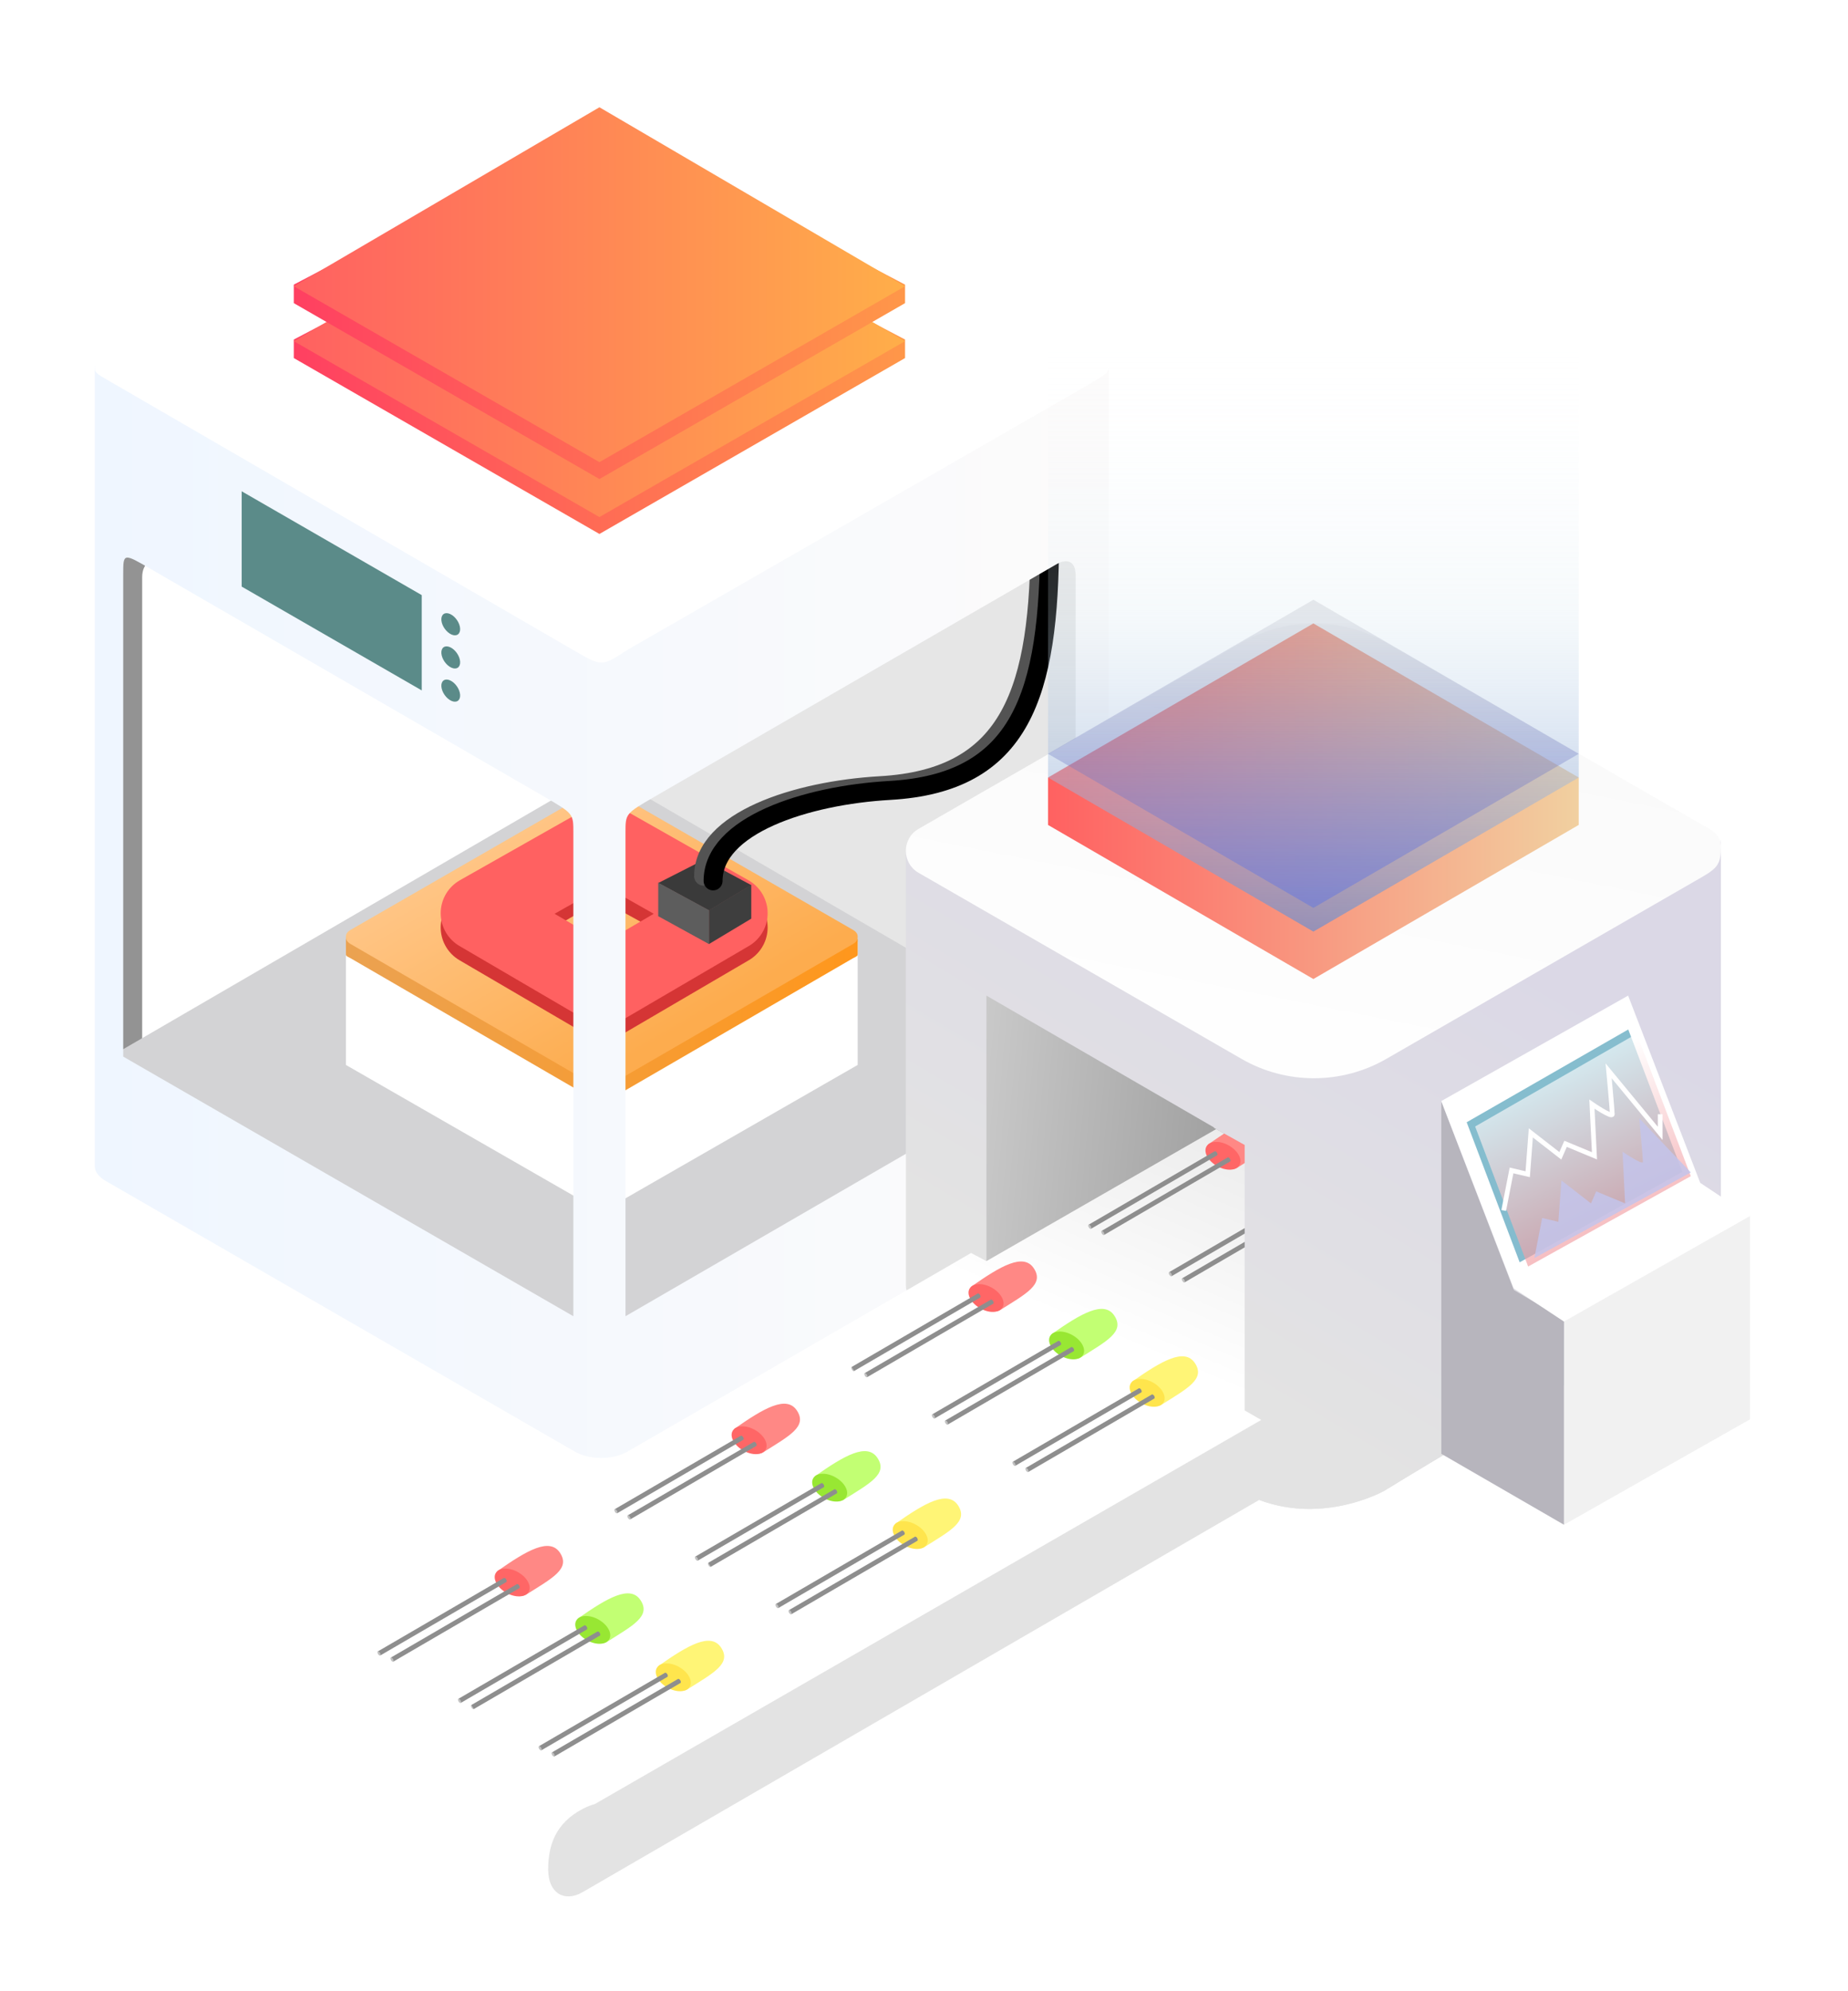 <svg id="excp8v0qcsl1" xmlns="http://www.w3.org/2000/svg" xmlns:xlink="http://www.w3.org/1999/xlink" viewBox="0 0 390 420" shape-rendering="geometricPrecision" text-rendering="geometricPrecision" width="390" height="420"><style><![CDATA[#excp8v0qcsl12_to {animation: excp8v0qcsl12_to__to 4000ms linear infinite normal forwards}@keyframes excp8v0qcsl12_to__to { 0% {transform: translate(164.992px,243.089px)} 25% {transform: translate(143.994px,257.089px)} 50% {transform: translate(120.994px,244.089px)} 75% {transform: translate(144.994px,229.089px)} 100% {transform: translate(164.994px,243.089px)} }#excp8v0qcsl33_to {animation: excp8v0qcsl33_to__to 4000ms linear infinite normal forwards}@keyframes excp8v0qcsl33_to__to { 0% {transform: translate(118.92px,419.785px)} 50% {transform: translate(94.921px,434.787px)} 100% {transform: translate(94.921px,434.787px)} }#excp8v0qcsl33 {animation: excp8v0qcsl33_c_o 4000ms linear infinite normal forwards}@keyframes excp8v0qcsl33_c_o { 0% {opacity: 1} 45% {opacity: 1} 50% {opacity: 0} 100% {opacity: 0} }#excp8v0qcsl52_to {animation: excp8v0qcsl52_to__to 4000ms linear infinite normal forwards}@keyframes excp8v0qcsl52_to__to { 0% {transform: translate(177.001px,404.342px)} 100% {transform: translate(127.001px,434.342px)} }#excp8v0qcsl135_to {animation: excp8v0qcsl135_to__to 4000ms linear infinite normal forwards}@keyframes excp8v0qcsl135_to__to { 0% {transform: translate(345.676px,324.514px)} 25% {transform: translate(347.676px,329.514px)} 50% {transform: translate(346.01px,325.847px)} 75% {transform: translate(344.343px,321.18px)} 100% {transform: translate(345.676px,324.514px)} }]]></style><defs><filter id="excp8v0qcsl2-filter" x="-400%" width="600%" y="-400%" height="600%"><feGaussianBlur id="excp8v0qcsl2-filter-drop-shadow-0-blur" in="SourceAlpha" stdDeviation="5,5"/><feOffset id="excp8v0qcsl2-filter-drop-shadow-0-offset" dx="0" dy="4" result="tmp"/><feFlood id="excp8v0qcsl2-filter-drop-shadow-0-flood" flood-color="rgba(0,0,0,0.25)"/><feComposite id="excp8v0qcsl2-filter-drop-shadow-0-composite" operator="in" in2="tmp"/><feMerge id="excp8v0qcsl2-filter-drop-shadow-0-merge"><feMergeNode id="excp8v0qcsl2-filter-drop-shadow-0-merge-node-1"/><feMergeNode id="excp8v0qcsl2-filter-drop-shadow-0-merge-node-2" in="SourceGraphic"/></feMerge></filter><linearGradient id="excp8v0qcsl6-fill" x1="133.314" y1="333.48" x2="123.558" y2="313.665" spreadMethod="pad" gradientUnits="userSpaceOnUse"><stop id="excp8v0qcsl6-fill-0" offset="0%" stop-color="rgb(255,255,255)"/><stop id="excp8v0qcsl6-fill-1" offset="100%" stop-color="rgb(255,255,255)"/></linearGradient><linearGradient id="excp8v0qcsl7-fill" x1="75.076" y1="332.555" x2="86.139" y2="313.218" spreadMethod="pad" gradientUnits="userSpaceOnUse"><stop id="excp8v0qcsl7-fill-0" offset="0%" stop-color="rgb(255,255,255)"/><stop id="excp8v0qcsl7-fill-1" offset="100%" stop-color="rgb(255,255,255)"/></linearGradient><linearGradient id="excp8v0qcsl8-fill" x1="54" y1="294.827" x2="162.001" y2="294.827" spreadMethod="pad" gradientUnits="userSpaceOnUse"><stop id="excp8v0qcsl8-fill-0" offset="0%" stop-color="rgb(235,162,81)"/><stop id="excp8v0qcsl8-fill-1" offset="100%" stop-color="rgb(255,151,28)"/></linearGradient><linearGradient id="excp8v0qcsl9-fill" x1="80.186" y1="275.518" x2="108.203" y2="324.327" spreadMethod="pad" gradientUnits="userSpaceOnUse"><stop id="excp8v0qcsl9-fill-0" offset="0%" stop-color="rgb(255,197,133)"/><stop id="excp8v0qcsl9-fill-1" offset="94.387%" stop-color="rgb(253,172,78)"/><stop id="excp8v0qcsl9-fill-2" offset="100%" stop-color="rgb(253,172,78)"/></linearGradient><linearGradient id="excp8v0qcsl18-fill" x1="1" y1="286.714" x2="215" y2="286.714" spreadMethod="pad" gradientUnits="userSpaceOnUse"><stop id="excp8v0qcsl18-fill-0" offset="0%" stop-color="rgb(239,246,255)"/><stop id="excp8v0qcsl18-fill-1" offset="97.089%" stop-color="rgb(252,251,251)"/><stop id="excp8v0qcsl18-fill-2" offset="100%" stop-color="rgb(252,251,251)"/></linearGradient><linearGradient id="excp8v0qcsl24-fill" x1="43" y1="169.574" x2="172" y2="169.574" spreadMethod="pad" gradientUnits="userSpaceOnUse"><stop id="excp8v0qcsl24-fill-0" offset="0%" stop-color="rgb(255,64,97)"/><stop id="excp8v0qcsl24-fill-1" offset="0.471%" stop-color="rgb(255,64,97)"/><stop id="excp8v0qcsl24-fill-2" offset="100%" stop-color="rgb(255,151,73)"/></linearGradient><linearGradient id="excp8v0qcsl25-fill" x1="43" y1="166.01" x2="172" y2="166.01" spreadMethod="pad" gradientUnits="userSpaceOnUse"><stop id="excp8v0qcsl25-fill-0" offset="0%" stop-color="rgb(255,97,97)"/><stop id="excp8v0qcsl25-fill-1" offset="0.471%" stop-color="rgb(255,97,97)"/><stop id="excp8v0qcsl25-fill-2" offset="100%" stop-color="rgb(255,174,73)"/></linearGradient><linearGradient id="excp8v0qcsl26-fill" x1="43" y1="157.99" x2="172" y2="157.99" spreadMethod="pad" gradientUnits="userSpaceOnUse"><stop id="excp8v0qcsl26-fill-0" offset="0%" stop-color="rgb(255,64,97)"/><stop id="excp8v0qcsl26-fill-1" offset="0.471%" stop-color="rgb(255,64,97)"/><stop id="excp8v0qcsl26-fill-2" offset="100%" stop-color="rgb(255,151,73)"/></linearGradient><linearGradient id="excp8v0qcsl27-fill" x1="43" y1="154.426" x2="172" y2="154.426" spreadMethod="pad" gradientUnits="userSpaceOnUse"><stop id="excp8v0qcsl27-fill-0" offset="0%" stop-color="rgb(255,97,97)"/><stop id="excp8v0qcsl27-fill-1" offset="0.471%" stop-color="rgb(255,97,97)"/><stop id="excp8v0qcsl27-fill-2" offset="100%" stop-color="rgb(255,174,73)"/></linearGradient><filter id="excp8v0qcsl29-filter" x="-400%" width="600%" y="-400%" height="600%"><feGaussianBlur id="excp8v0qcsl29-filter-drop-shadow-0-blur" in="SourceAlpha" stdDeviation="5,5"/><feOffset id="excp8v0qcsl29-filter-drop-shadow-0-offset" dx="0" dy="4" result="tmp"/><feFlood id="excp8v0qcsl29-filter-drop-shadow-0-flood" flood-color="rgba(0,0,0,0.25)"/><feComposite id="excp8v0qcsl29-filter-drop-shadow-0-composite" operator="in" in2="tmp"/><feMerge id="excp8v0qcsl29-filter-drop-shadow-0-merge"><feMergeNode id="excp8v0qcsl29-filter-drop-shadow-0-merge-node-1"/><feMergeNode id="excp8v0qcsl29-filter-drop-shadow-0-merge-node-2" in="SourceGraphic"/></feMerge></filter><linearGradient id="excp8v0qcsl30-fill" x1="304.831" y1="271.098" x2="248.492" y2="366.024" spreadMethod="pad" gradientUnits="userSpaceOnUse"><stop id="excp8v0qcsl30-fill-0" offset="0%" stop-color="rgb(219,216,230)"/><stop id="excp8v0qcsl30-fill-1" offset="100%" stop-color="rgb(227,227,227)"/></linearGradient><linearGradient id="excp8v0qcsl31-fill" x1="209.434" y1="361.269" x2="270.326" y2="366.789" spreadMethod="pad" gradientUnits="userSpaceOnUse"><stop id="excp8v0qcsl31-fill-0" offset="0%" stop-color="rgb(204,204,204)"/><stop id="excp8v0qcsl31-fill-1" offset="100%" stop-color="rgb(156,156,156)"/></linearGradient><linearGradient id="excp8v0qcsl32-fill" x1="276" y1="327" x2="256.411" y2="373.113" spreadMethod="pad" gradientUnits="userSpaceOnUse"><stop id="excp8v0qcsl32-fill-0" offset="0%" stop-color="rgb(236,236,236)"/><stop id="excp8v0qcsl32-fill-1" offset="100%" stop-color="rgb(255,255,255)"/></linearGradient><linearGradient id="excp8v0qcsl129-fill" x1="304.831" y1="271.098" x2="248.492" y2="366.024" spreadMethod="pad" gradientUnits="userSpaceOnUse"><stop id="excp8v0qcsl129-fill-0" offset="0%" stop-color="rgb(219,216,230)"/><stop id="excp8v0qcsl129-fill-1" offset="100%" stop-color="rgb(227,227,227)"/></linearGradient><linearGradient id="excp8v0qcsl132-fill" x1="315" y1="296" x2="315" y2="364.75" spreadMethod="pad" gradientUnits="userSpaceOnUse"><stop id="excp8v0qcsl132-fill-0" offset="0%" stop-color="rgb(255,255,255)"/><stop id="excp8v0qcsl132-fill-1" offset="100%" stop-color="rgb(255,255,255)"/></linearGradient><linearGradient id="excp8v0qcsl133-fill" x1="320.354" y1="303.143" x2="320.354" y2="352.25" spreadMethod="pad" gradientUnits="userSpaceOnUse"><stop id="excp8v0qcsl133-fill-0" offset="0%" stop-color="rgb(65,152,178)"/><stop id="excp8v0qcsl133-fill-1" offset="100%" stop-color="rgb(64,150,179)"/></linearGradient><linearGradient id="excp8v0qcsl134-fill" x1="326.405" y1="319.45" x2="341.827" y2="350.515" spreadMethod="pad" gradientUnits="userSpaceOnUse"><stop id="excp8v0qcsl134-fill-0" offset="0%" stop-color="rgb(255,255,255)"/><stop id="excp8v0qcsl134-fill-1" offset="100%" stop-color="rgb(240,149,154)"/></linearGradient><linearGradient id="excp8v0qcsl137-fill" x1="320.273" y1="220.295" x2="298.777" y2="328.135" spreadMethod="pad" gradientUnits="userSpaceOnUse"><stop id="excp8v0qcsl137-fill-0" offset="0%" stop-color="rgb(249,249,249)"/><stop id="excp8v0qcsl137-fill-1" offset="100%" stop-color="rgb(255,255,255)"/></linearGradient><linearGradient id="excp8v0qcsl139-fill" x1="232" y1="298.774" x2="344" y2="298.774" spreadMethod="pad" gradientUnits="userSpaceOnUse"><stop id="excp8v0qcsl139-fill-0" offset="0%" stop-color="rgb(255,97,97)"/><stop id="excp8v0qcsl139-fill-1" offset="100%" stop-color="rgb(241,208,160)"/></linearGradient><linearGradient id="excp8v0qcsl140-fill" x1="232.5" y1="220.821" x2="232.5" y2="279.75" spreadMethod="pad" gradientUnits="userSpaceOnUse"><stop id="excp8v0qcsl140-fill-0" offset="0%" stop-color="rgba(56,55,87,0.12)"/><stop id="excp8v0qcsl140-fill-1" offset="100%" stop-color="rgba(61,57,255,0.523)"/></linearGradient><linearGradient id="excp8v0qcsl141-fill" x1="213.406" y1="161" x2="213.406" y2="325.125" spreadMethod="pad" gradientUnits="userSpaceOnUse"><stop id="excp8v0qcsl141-fill-0" offset="0%" stop-color="rgba(255,255,255,0.01)"/><stop id="excp8v0qcsl141-fill-1" offset="35.158%" stop-color="rgba(212,230,240,0.214)"/><stop id="excp8v0qcsl141-fill-2" offset="100%" stop-color="rgb(53,92,185)"/></linearGradient></defs><g id="excp8v0qcsl2" transform="matrix(1 0 0 1 19.002 -98.375)" filter="url(#excp8v0qcsl2-filter)"><path id="excp8v0qcsl3" d="M11,216.178L11,322L3,322L3,207L19,207L19,212C19,212,19,212,16,212C13,212,11,213.053,11,216.178Z" fill="rgb(147,147,147)" stroke="none" stroke-width="1"/><path id="excp8v0qcsl4" d="M110.824,132.5L110.825,265.403L211.612,321.339L211.25,208.013C211.25,208.013,110.651,135.276,110.824,132.5Z" clip-rule="evenodd" fill="rgb(230,230,230)" fill-rule="evenodd" stroke="none" stroke-width="1"/><path id="excp8v0qcsl5" d="M3,318L108,257L213,318L108,379L3,318Z" clip-rule="evenodd" fill="rgb(211,211,213)" fill-rule="evenodd" stroke="none" stroke-width="1"/><path id="excp8v0qcsl6" d="M108,322.874L108,350L162,319L162,293L108,322.874Z" clip-rule="evenodd" fill="url(#excp8v0qcsl6-fill)" fill-rule="evenodd" stroke="none" stroke-width="1"/><path id="excp8v0qcsl7" d="M54,319L108,350L108,325.353L54,294.085L54,319Z" clip-rule="evenodd" fill="url(#excp8v0qcsl7-fill)" fill-rule="evenodd" stroke="none" stroke-width="1"/><path id="excp8v0qcsl8" d="M103.774,264.849L54,292L54,295.5C54,296,54,296,55,296.5L105,325.5C108,327,108,327,111,325.5L161,296.5C162,296,162,296,162,295.5L162,292.429L112.226,264.849C111.057,264.17,109.527,263.827,107.996,263.827C106.466,263.827,104.943,264.17,103.774,264.849Z" clip-rule="evenodd" fill="url(#excp8v0qcsl8-fill)" fill-rule="evenodd" stroke="none" stroke-width="1"/><path id="excp8v0qcsl9" d="M104.5,262L55,290.5C54.231,290.955,53.999,291.403,54,292C54.001,292.596,54.233,293.046,55,293.5L105,322.451C108,324.2,108,324.199,111,322.451L161,293.5C161.767,293.046,161.999,292.596,162,292C162.001,291.403,161.769,290.955,161,290.5L111.5,262C110.333,261.308,109.531,260.5,108,260.5C106.47,260.5,105.667,261.308,104.5,262Z" clip-rule="evenodd" fill="url(#excp8v0qcsl9-fill)" fill-rule="evenodd" stroke="none" stroke-width="1"/><path id="excp8v0qcsl10" d="M107.713,275L135,290L108.5,305.5L82,290L107.713,275Z" clip-rule="evenodd" fill="none" fill-rule="evenodd" stroke="rgb(213,53,53)" stroke-width="16" stroke-linecap="round" stroke-linejoin="round"/><path id="excp8v0qcsl11" d="M108.5,272L135,287L108.5,302.5L82,287L108.5,272Z" clip-rule="evenodd" fill="none" fill-rule="evenodd" stroke="rgb(255,97,97)" stroke-width="16" stroke-linecap="round" stroke-linejoin="round"/><g id="excp8v0qcsl12_to" transform="translate(164.992,243.089)"><g id="excp8v0qcsl12" transform="translate(-168.994,-237.089)"><path id="excp8v0qcsl13" d="M123.912,274.625L133.564,269.714L143.546,275.072L134.621,280.429L123.912,274.625Z" clip-rule="evenodd" fill="rgb(58,58,58)" fill-rule="evenodd" stroke="none" stroke-width="1"/><path id="excp8v0qcsl14" d="M134.621,280.428L143.546,275.071L143.546,282.214L134.621,287.571L134.621,280.428Z" transform="matrix(1 0 0 1 0 -0.071)" clip-rule="evenodd" fill="rgb(62,62,62)" fill-rule="evenodd" stroke="none" stroke-width="1"/><path id="excp8v0qcsl15" d="M133.489,273.179C133.489,261.5,153,255.113,170.785,254.097C198.5,252.515,204.5,234,204.5,201" fill="none" stroke="rgb(83,83,83)" stroke-width="4" stroke-linecap="round" stroke-linejoin="round"/><path id="excp8v0qcsl16" d="M123.912,274.625L134.621,280.428L134.621,287.571L123.912,281.69L123.912,274.625Z" transform="matrix(1 0 0 1 0 -0.065)" clip-rule="evenodd" fill="rgb(93,93,93)" fill-rule="evenodd" stroke="none" stroke-width="1"/><path id="excp8v0qcsl17" d="M135.489,274.179C135.489,262.5,155,256.113,172.785,255.097C200.5,253.515,206.5,235,206.5,202" fill="none" stroke="rgb(0,0,0)" stroke-width="4" stroke-linecap="round" stroke-linejoin="round"/></g></g><path id="excp8v0qcsl18" d="M1,171.536L1,340.536C1.094,341.601,1.905,342.657,3.32,343.473L102.34,400.573C105.379,402.325,110.309,402.334,113.353,400.591L211.5,343.999C215,341.999,215,341.999,215,340.176L215,321.445L215,321.474L215,171.536L1,171.536ZM7,317.239L7,215.499C7,210.999,7,210.999,13,214.499L96,262.499C102,265.999,102,265.999,102,269.999L102,371.999L7,317.239ZM113,269.999C113,265.974,113,265.999,119,262.499L204.079,213.321C204.66,212.99,205.214,212.814,205.717,212.772C207.226,212.646,208,213.76,208,215.766L208,316.999L113,371.999L113,269.999Z" fill="url(#excp8v0qcsl18-fill)" stroke="none" stroke-width="1"/><path id="excp8v0qcsl19" d="M102,231.499L4.5,174.999C1,172.999,0.981,172.999,1,171.499C1.012,170.562,1,169.499,4.5,167.499L102,111C107.5,107.499,107.5,107.5,113,111.001L212.724,168.436C214.075,169.215,215.018,169.499,215,171.499C214.987,172.999,215,172.999,209,176.499L113.318,231.499C108,234.999,108,234.999,102,231.499Z" clip-rule="evenodd" fill="rgb(255,255,255)" fill-rule="evenodd" stroke="none" stroke-width="1"/><path id="excp8v0qcsl20" d="M32,198L70,219.9L70,240L32,218.1L32,198Z" fill="rgb(91,139,137)" stroke="none" stroke-width="1"/><path id="excp8v0qcsl21" d="M74.143,232.163C74.222,233.357,75.173,234.72,76.266,235.207C77.359,235.693,78.181,235.119,78.102,233.925C78.022,232.731,77.073,231.368,75.98,230.881C74.886,230.395,74.064,230.968,74.143,232.163Z" clip-rule="evenodd" fill="rgb(91,139,137)" fill-rule="evenodd" stroke="none" stroke-width="1"/><path id="excp8v0qcsl22" d="M74.143,239.163C74.222,240.357,75.173,241.72,76.266,242.207C77.359,242.693,78.181,242.119,78.102,240.925C78.022,239.731,77.073,238.368,75.98,237.881C74.886,237.395,74.064,237.968,74.143,239.163Z" clip-rule="evenodd" fill="rgb(91,139,137)" fill-rule="evenodd" stroke="none" stroke-width="1"/><path id="excp8v0qcsl23" d="M74.143,225.163C74.222,226.357,75.173,227.72,76.266,228.207C77.359,228.693,78.181,228.119,78.102,226.925C78.022,225.731,77.073,224.368,75.98,223.881C74.886,223.395,74.064,223.968,74.143,225.163Z" clip-rule="evenodd" fill="rgb(91,139,137)" fill-rule="evenodd" stroke="none" stroke-width="1"/><path id="excp8v0qcsl24" d="M43,165.994L43,169.899L107.5,207L172,169.899L172,165.994L107.5,132.149L43,165.994Z" clip-rule="evenodd" fill="url(#excp8v0qcsl24-fill)" fill-rule="evenodd" stroke="none" stroke-width="1"/><path id="excp8v0qcsl25" d="M43,166.335L107.5,203.436L172,166.335L107.5,128.585L43,166.335Z" clip-rule="evenodd" fill="url(#excp8v0qcsl25-fill)" fill-rule="evenodd" stroke="none" stroke-width="1"/><path id="excp8v0qcsl26" d="M43,154.411L43,158.315L107.5,195.416L172,158.315L172,154.411C150.5,143.128,129,131.846,107.5,120.564C86,131.846,64.5,143.128,43,154.411Z" clip-rule="evenodd" fill="url(#excp8v0qcsl26-fill)" fill-rule="evenodd" stroke="none" stroke-width="1"/><path id="excp8v0qcsl27" d="M43,154.752L107.5,191.852L172,154.752L107.5,117L43,154.752Z" clip-rule="evenodd" fill="url(#excp8v0qcsl27-fill)" fill-rule="evenodd" stroke="none" stroke-width="1"/></g><g id="excp8v0qcsl28" transform="matrix(1 0 0 1 -10.827 -90)"><g id="excp8v0qcsl29" filter="url(#excp8v0qcsl29-filter)"><path id="excp8v0qcsl30" d="M374,263C374,281.5,374,356.932,374,356.932C374,356.932,375.404,359.2,352.598,371.576C329.791,383.952,302.917,400.475,302.917,400.475C302.917,400.475,287.713,409.025,272.509,400.475C257.304,391.924,205.864,362.758,205.864,362.758C205.864,362.758,202,360.778,202,356.932C202,353.085,202,265.464,202,265.464C202,265.464,202,266.155,203.5,267C205.312,268.02,205.078,268.166,210.054,270.96C215.633,274.091,234.494,285.01,275.448,308.523C279.633,310.926,285,310.999,288,310.999C291,310.999,296.5,310.744,301.4,307.952C347.535,281.673,368.045,269.62,370.173,268.29C373.589,266.153,374,263.872,374,263Z" clip-rule="evenodd" fill="url(#excp8v0qcsl30-fill)" fill-rule="evenodd" stroke="none" stroke-width="1"/><path id="excp8v0qcsl31" d="M219,352.196L219,296L276,329L276,385L219,352.196Z" clip-rule="evenodd" fill="url(#excp8v0qcsl31-fill)" fill-rule="evenodd" stroke="none" stroke-width="1"/><path id="excp8v0qcsl32" d="M276,384.852L276,329L267.5,324.15L219,352L215.759,350.286L72.096,433.453C70.084,434.618,68.413,435.812,67.523,437.263C65.826,440.033,65.827,443.06,65.827,445.13L65.827,445.18C65.827,447.564,66.826,449.719,69,451C127.826,485.665,129,485.6,129,485.6C128.067,484.754,126.81,483.54,126.81,480.72C126.81,473.35,132.534,469.718,133.653,469.036L278,386L276,384.852Z" fill="url(#excp8v0qcsl32-fill)" stroke="none" stroke-width="1"/><g id="excp8v0qcsl33_to" transform="translate(118.92,419.785)"><g id="excp8v0qcsl33" transform="translate(-118.92,-419.785)"><path id="excp8v0qcsl34" d="M121.949,422.297C120.781,423.033,119.231,422.333,118.028,420.481C116.824,418.628,115.349,417.697,115.849,417.347C121.987,413.046,126.848,410.197,129.027,413.551C131.205,416.906,127.449,418.833,121.949,422.297Z" fill="rgb(255,136,133)" stroke="none" stroke-width="1"/><ellipse id="excp8v0qcsl35" rx="4" ry="2.5" transform="matrix(0.866 0.5 -0.512 0.859 118.92 419.785)" fill="rgb(255,102,102)" stroke="none" stroke-width="1"/><path id="excp8v0qcsl36" d="M119.942,420.117C119.942,420.117,120.2,420.082,120.406,420.425C120.612,420.768,120.457,420.974,120.457,420.974L93.832,436.476L93.317,435.619L119.942,420.117Z" fill="rgb(142,142,142)" stroke="none" stroke-width="1"/><path id="excp8v0qcsl37" d="M117.194,418.817C117.194,418.817,117.452,418.782,117.658,419.125C117.864,419.468,117.71,419.674,117.71,419.674L91.085,435.176L90.57,434.319L117.194,418.817Z" fill="rgb(142,142,142)" stroke="none" stroke-width="1"/><ellipse id="excp8v0qcsl38" rx="0.5" ry="0.239" transform="matrix(0.515 0.857 -0.864 0.503 90.812 434.756)" fill="rgb(193,193,193)" stroke="none" stroke-width="1"/><path id="excp8v0qcsl39" d="M138.949,432.297C137.78,433.033,136.23,432.333,135.027,430.481C133.824,428.628,132.348,427.697,132.848,427.347C138.986,423.046,143.848,420.197,146.026,423.551C148.205,426.906,144.448,428.833,138.949,432.297Z" fill="rgb(194,255,115)" stroke="none" stroke-width="1"/><ellipse id="excp8v0qcsl40" rx="4" ry="2.5" transform="matrix(0.866 0.5 -0.512 0.859 135.919 429.785)" fill="rgb(152,231,51)" stroke="none" stroke-width="1"/><ellipse id="excp8v0qcsl41" rx="0.5" ry="0.239" transform="matrix(0.515 0.857 -0.864 0.503 110.56 446.056)" fill="rgb(193,193,193)" stroke="none" stroke-width="1"/><path id="excp8v0qcsl42" d="M134.194,428.817C134.194,428.817,134.452,428.782,134.658,429.125C134.864,429.468,134.709,429.674,134.709,429.674L108.084,445.176L107.569,444.319L134.194,428.817Z" fill="rgb(142,142,142)" stroke="none" stroke-width="1"/><ellipse id="excp8v0qcsl43" rx="0.5" ry="0.239" transform="matrix(0.515 0.857 -0.864 0.503 107.812 444.756)" fill="rgb(193,193,193)" stroke="none" stroke-width="1"/><ellipse id="excp8v0qcsl44" rx="0.5" ry="0.239" transform="matrix(0.515 0.857 -0.864 0.503 93.56 436.056)" fill="rgb(193,193,193)" stroke="none" stroke-width="1"/><path id="excp8v0qcsl45" d="M155.949,442.297C154.78,443.033,153.23,442.333,152.027,440.481C150.824,438.628,149.348,437.697,149.848,437.347C155.986,433.046,160.848,430.197,163.026,433.551C165.205,436.906,161.448,438.833,155.949,442.297Z" fill="rgb(255,245,118)" stroke="none" stroke-width="1"/><ellipse id="excp8v0qcsl46" rx="4" ry="2.5" transform="matrix(0.866 0.5 -0.512 0.859 152.919 439.785)" fill="rgb(255,229,77)" stroke="none" stroke-width="1"/><path id="excp8v0qcsl47" d="M153.942,440.117C153.942,440.117,154.199,440.082,154.405,440.425C154.611,440.768,154.457,440.974,154.457,440.974L127.832,456.476L127.317,455.619L153.942,440.117Z" fill="rgb(142,142,142)" stroke="none" stroke-width="1"/><path id="excp8v0qcsl48" d="M151.194,438.817C151.194,438.817,151.452,438.782,151.658,439.125C151.864,439.468,151.709,439.674,151.709,439.674L125.084,455.176L124.569,454.319L151.194,438.817Z" fill="rgb(142,142,142)" stroke="none" stroke-width="1"/><ellipse id="excp8v0qcsl49" rx="0.5" ry="0.239" transform="matrix(0.515 0.857 -0.864 0.503 127.56 456.056)" fill="rgb(193,193,193)" stroke="none" stroke-width="1"/><path id="excp8v0qcsl50" d="M136.942,430.117C136.942,430.117,137.199,430.082,137.405,430.425C137.611,430.768,137.457,430.974,137.457,430.974L110.832,446.476L110.317,445.619L136.942,430.117Z" fill="rgb(142,142,142)" stroke="none" stroke-width="1"/><ellipse id="excp8v0qcsl51" rx="0.5" ry="0.239" transform="matrix(0.515 0.857 -0.864 0.503 124.812 454.756)" fill="rgb(193,193,193)" stroke="none" stroke-width="1"/></g></g><g id="excp8v0qcsl52_to" transform="translate(177.001,404.342)"><g id="excp8v0qcsl52" transform="translate(-177.001,-404.342)"><g id="excp8v0qcsl53"><path id="excp8v0qcsl54" d="M171.949,392.297C170.781,393.033,169.231,392.333,168.028,390.481C166.824,388.628,165.349,387.697,165.849,387.347C171.987,383.046,176.848,380.197,179.027,383.551C181.205,386.906,177.449,388.833,171.949,392.297Z" fill="rgb(255,136,133)" stroke="none" stroke-width="1"/><ellipse id="excp8v0qcsl55" rx="4" ry="2.5" transform="matrix(0.866 0.5 -0.512 0.859 168.92 389.785)" fill="rgb(255,102,102)" stroke="none" stroke-width="1"/><path id="excp8v0qcsl56" d="M169.942,390.117C169.942,390.117,170.2,390.082,170.406,390.425C170.612,390.768,170.457,390.974,170.457,390.974L143.832,406.476L143.317,405.619L169.942,390.117Z" fill="rgb(142,142,142)" stroke="none" stroke-width="1"/><ellipse id="excp8v0qcsl57" rx="0.5" ry="0.239" transform="matrix(0.515 0.857 -0.864 0.503 143.56 406.056)" fill="rgb(193,193,193)" stroke="none" stroke-width="1"/><path id="excp8v0qcsl58" d="M188.949,402.297C187.78,403.033,186.23,402.333,185.027,400.481C183.824,398.628,182.348,397.697,182.848,397.347C188.986,393.046,193.848,390.197,196.026,393.551C198.205,396.906,194.448,398.833,188.949,402.297Z" fill="rgb(194,255,115)" stroke="none" stroke-width="1"/><path id="excp8v0qcsl59" d="M167.194,388.817C167.194,388.817,167.452,388.782,167.658,389.125C167.864,389.468,167.71,389.674,167.71,389.674L141.085,405.176L140.57,404.319L167.194,388.817Z" fill="rgb(142,142,142)" stroke="none" stroke-width="1"/><ellipse id="excp8v0qcsl60" rx="0.5" ry="0.239" transform="matrix(0.515 0.857 -0.864 0.503 140.812 404.756)" fill="rgb(193,193,193)" stroke="none" stroke-width="1"/><ellipse id="excp8v0qcsl61" rx="4" ry="2.5" transform="matrix(0.866 0.5 -0.512 0.859 185.919 399.785)" fill="rgb(152,231,51)" stroke="none" stroke-width="1"/><ellipse id="excp8v0qcsl62" rx="0.5" ry="0.239" transform="matrix(0.515 0.857 -0.864 0.503 160.56 416.056)" fill="rgb(193,193,193)" stroke="none" stroke-width="1"/><path id="excp8v0qcsl63" d="M184.194,398.817C184.194,398.817,184.452,398.782,184.658,399.125C184.864,399.468,184.709,399.674,184.709,399.674L158.084,415.176L157.569,414.319L184.194,398.817Z" fill="rgb(142,142,142)" stroke="none" stroke-width="1"/><path id="excp8v0qcsl64" d="M205.949,412.297C204.78,413.033,203.23,412.333,202.027,410.481C200.824,408.628,199.348,407.697,199.848,407.347C205.986,403.046,210.848,400.197,213.026,403.551C215.205,406.906,211.448,408.833,205.949,412.297Z" fill="rgb(255,245,118)" stroke="none" stroke-width="1"/><path id="excp8v0qcsl65" d="M186.942,400.117C186.942,400.117,187.199,400.082,187.405,400.425C187.611,400.768,187.457,400.974,187.457,400.974L160.832,416.476L160.317,415.619L186.942,400.117Z" fill="rgb(142,142,142)" stroke="none" stroke-width="1"/><ellipse id="excp8v0qcsl66" rx="4" ry="2.5" transform="matrix(0.866 0.5 -0.512 0.859 202.919 409.785)" fill="rgb(255,229,77)" stroke="none" stroke-width="1"/><ellipse id="excp8v0qcsl67" rx="0.5" ry="0.239" transform="matrix(0.515 0.857 -0.864 0.503 157.812 414.756)" fill="rgb(193,193,193)" stroke="none" stroke-width="1"/><path id="excp8v0qcsl68" d="M203.942,410.117C203.942,410.117,204.199,410.082,204.405,410.425C204.611,410.768,204.457,410.974,204.457,410.974L177.832,426.476L177.317,425.619L203.942,410.117Z" fill="rgb(142,142,142)" stroke="none" stroke-width="1"/><path id="excp8v0qcsl69" d="M201.194,408.817C201.194,408.817,201.452,408.782,201.658,409.125C201.864,409.468,201.709,409.674,201.709,409.674L175.084,425.176L174.569,424.319L201.194,408.817Z" fill="rgb(142,142,142)" stroke="none" stroke-width="1"/><ellipse id="excp8v0qcsl70" rx="0.5" ry="0.239" transform="matrix(0.515 0.857 -0.864 0.503 174.812 424.756)" fill="rgb(193,193,193)" stroke="none" stroke-width="1"/><ellipse id="excp8v0qcsl71" rx="0.5" ry="0.239" transform="matrix(0.515 0.857 -0.864 0.503 177.56 426.056)" fill="rgb(193,193,193)" stroke="none" stroke-width="1"/></g><g id="excp8v0qcsl72"><path id="excp8v0qcsl73" d="M221.949,362.297C220.781,363.033,219.231,362.333,218.028,360.481C216.824,358.628,215.349,357.697,215.849,357.347C221.987,353.046,226.848,350.197,229.027,353.551C231.205,356.906,227.449,358.833,221.949,362.297Z" fill="rgb(255,136,133)" stroke="none" stroke-width="1"/><path id="excp8v0qcsl74" d="M238.949,372.297C237.78,373.033,236.23,372.333,235.027,370.481C233.824,368.628,232.348,367.697,232.848,367.347C238.986,363.046,243.848,360.197,246.026,363.551C248.205,366.906,244.448,368.833,238.949,372.297Z" fill="rgb(194,255,115)" stroke="none" stroke-width="1"/><path id="excp8v0qcsl75" d="M255.949,382.297C254.78,383.033,253.23,382.333,252.027,380.481C250.824,378.628,249.348,377.697,249.848,377.347C255.986,373.046,260.848,370.197,263.026,373.551C265.205,376.906,261.448,378.833,255.949,382.297Z" fill="rgb(255,245,118)" stroke="none" stroke-width="1"/><ellipse id="excp8v0qcsl76" rx="4" ry="2.5" transform="matrix(0.866 0.5 -0.512 0.859 235.919 369.785)" fill="rgb(152,231,51)" stroke="none" stroke-width="1"/><ellipse id="excp8v0qcsl77" rx="4" ry="2.5" transform="matrix(0.866 0.5 -0.512 0.859 218.92 359.785)" fill="rgb(255,102,102)" stroke="none" stroke-width="1"/><path id="excp8v0qcsl78" d="M219.942,360.117C219.942,360.117,220.2,360.082,220.406,360.425C220.612,360.768,220.457,360.974,220.457,360.974L193.832,376.476L193.317,375.619L219.942,360.117Z" fill="rgb(142,142,142)" stroke="none" stroke-width="1"/><ellipse id="excp8v0qcsl79" rx="0.5" ry="0.239" transform="matrix(0.515 0.857 -0.864 0.503 193.56 376.056)" fill="rgb(193,193,193)" stroke="none" stroke-width="1"/><ellipse id="excp8v0qcsl80" rx="0.5" ry="0.239" transform="matrix(0.515 0.857 -0.864 0.503 190.812 374.756)" fill="rgb(193,193,193)" stroke="none" stroke-width="1"/><path id="excp8v0qcsl81" d="M217.194,358.817C217.194,358.817,217.452,358.782,217.658,359.125C217.864,359.468,217.71,359.674,217.71,359.674L191.085,375.176L190.57,374.319L217.194,358.817Z" fill="rgb(142,142,142)" stroke="none" stroke-width="1"/><path id="excp8v0qcsl82" d="M236.942,370.117C236.942,370.117,237.199,370.082,237.405,370.425C237.611,370.768,237.457,370.974,237.457,370.974L210.832,386.476L210.317,385.619L236.942,370.117Z" fill="rgb(142,142,142)" stroke="none" stroke-width="1"/><ellipse id="excp8v0qcsl83" rx="0.5" ry="0.239" transform="matrix(0.515 0.857 -0.864 0.503 210.56 386.056)" fill="rgb(193,193,193)" stroke="none" stroke-width="1"/><path id="excp8v0qcsl84" d="M234.194,368.817C234.194,368.817,234.452,368.782,234.658,369.125C234.864,369.468,234.709,369.674,234.709,369.674L208.084,385.176L207.569,384.319L234.194,368.817Z" fill="rgb(142,142,142)" stroke="none" stroke-width="1"/><ellipse id="excp8v0qcsl85" rx="0.5" ry="0.239" transform="matrix(0.515 0.857 -0.864 0.503 207.812 384.756)" fill="rgb(193,193,193)" stroke="none" stroke-width="1"/><ellipse id="excp8v0qcsl86" rx="4" ry="2.5" transform="matrix(0.866 0.5 -0.512 0.859 252.919 379.785)" fill="rgb(255,229,77)" stroke="none" stroke-width="1"/><path id="excp8v0qcsl87" d="M253.942,380.117C253.942,380.117,254.199,380.082,254.405,380.425C254.611,380.768,254.457,380.974,254.457,380.974L227.832,396.476L227.317,395.619L253.942,380.117Z" fill="rgb(142,142,142)" stroke="none" stroke-width="1"/><path id="excp8v0qcsl88" d="M251.194,378.817C251.194,378.817,251.452,378.782,251.658,379.125C251.864,379.468,251.709,379.674,251.709,379.674L225.084,395.176L224.569,394.319L251.194,378.817Z" fill="rgb(142,142,142)" stroke="none" stroke-width="1"/><ellipse id="excp8v0qcsl89" rx="0.5" ry="0.239" transform="matrix(0.515 0.857 -0.864 0.503 224.812 394.756)" fill="rgb(193,193,193)" stroke="none" stroke-width="1"/><ellipse id="excp8v0qcsl90" rx="0.5" ry="0.239" transform="matrix(0.515 0.857 -0.864 0.503 227.56 396.056)" fill="rgb(193,193,193)" stroke="none" stroke-width="1"/></g><g id="excp8v0qcsl91" transform="matrix(1 0 0 1 2 0)"><path id="excp8v0qcsl92" d="M319.949,302.297C318.781,303.033,317.231,302.333,316.028,300.481C314.824,298.628,313.349,297.697,313.849,297.347C319.987,293.046,324.848,290.197,327.027,293.551C329.205,296.906,325.449,298.833,319.949,302.297Z" fill="rgb(255,136,133)" stroke="none" stroke-width="1"/><ellipse id="excp8v0qcsl93" rx="4" ry="2.5" transform="matrix(0.866 0.5 -0.512 0.859 316.92 299.785)" fill="rgb(255,102,102)" stroke="none" stroke-width="1"/><path id="excp8v0qcsl94" d="M317.942,300.117C317.942,300.117,318.2,300.082,318.406,300.425C318.612,300.768,318.457,300.974,318.457,300.974L291.832,316.476L291.317,315.619L317.942,300.117Z" fill="rgb(142,142,142)" stroke="none" stroke-width="1"/><ellipse id="excp8v0qcsl95" rx="0.5" ry="0.239" transform="matrix(0.515 0.857 -0.864 0.503 291.56 316.056)" fill="rgb(193,193,193)" stroke="none" stroke-width="1"/><path id="excp8v0qcsl96" d="M315.194,298.817C315.194,298.817,315.452,298.782,315.658,299.125C315.864,299.468,315.71,299.674,315.71,299.674L289.085,315.176L288.57,314.319L315.194,298.817Z" fill="rgb(142,142,142)" stroke="none" stroke-width="1"/><path id="excp8v0qcsl97" d="M336.949,312.297C335.78,313.033,334.23,312.333,333.027,310.481C331.824,308.628,330.348,307.697,330.848,307.347C336.986,303.046,341.848,300.197,344.026,303.551C346.205,306.906,342.448,308.833,336.949,312.297Z" fill="rgb(194,255,115)" stroke="none" stroke-width="1"/><ellipse id="excp8v0qcsl98" rx="4" ry="2.5" transform="matrix(0.866 0.5 -0.512 0.859 333.919 309.785)" fill="rgb(152,231,51)" stroke="none" stroke-width="1"/><ellipse id="excp8v0qcsl99" rx="0.5" ry="0.239" transform="matrix(0.515 0.857 -0.864 0.503 308.56 326.056)" fill="rgb(193,193,193)" stroke="none" stroke-width="1"/><path id="excp8v0qcsl100" d="M332.194,308.817C332.194,308.817,332.452,308.782,332.658,309.125C332.864,309.468,332.709,309.674,332.709,309.674L306.084,325.176L305.569,324.319L332.194,308.817Z" fill="rgb(142,142,142)" stroke="none" stroke-width="1"/><path id="excp8v0qcsl101" d="M334.942,310.117C334.942,310.117,335.199,310.082,335.405,310.425C335.611,310.768,335.457,310.974,335.457,310.974L308.832,326.476L308.317,325.619L334.942,310.117Z" fill="rgb(142,142,142)" stroke="none" stroke-width="1"/><path id="excp8v0qcsl102" d="M353.949,322.297C352.78,323.033,351.23,322.333,350.027,320.481C348.824,318.628,347.348,317.697,347.848,317.347C353.986,313.046,358.848,310.197,361.026,313.551C363.205,316.906,359.448,318.833,353.949,322.297Z" fill="rgb(255,245,118)" stroke="none" stroke-width="1"/><ellipse id="excp8v0qcsl103" rx="0.5" ry="0.239" transform="matrix(0.515 0.857 -0.864 0.503 305.812 324.756)" fill="rgb(193,193,193)" stroke="none" stroke-width="1"/><ellipse id="excp8v0qcsl104" rx="4" ry="2.5" transform="matrix(0.866 0.5 -0.512 0.859 350.919 319.785)" fill="rgb(255,229,77)" stroke="none" stroke-width="1"/><ellipse id="excp8v0qcsl105" rx="0.5" ry="0.239" transform="matrix(0.515 0.857 -0.864 0.503 325.56 336.056)" fill="rgb(193,193,193)" stroke="none" stroke-width="1"/><path id="excp8v0qcsl106" d="M349.194,318.817C349.194,318.817,349.452,318.782,349.658,319.125C349.864,319.468,349.709,319.674,349.709,319.674L323.084,335.176L322.569,334.319L349.194,318.817Z" fill="rgb(142,142,142)" stroke="none" stroke-width="1"/><path id="excp8v0qcsl107" d="M351.942,320.117C351.942,320.117,352.199,320.082,352.405,320.425C352.611,320.768,352.457,320.974,352.457,320.974L325.832,336.476L325.317,335.619L351.942,320.117Z" fill="rgb(142,142,142)" stroke="none" stroke-width="1"/><ellipse id="excp8v0qcsl108" rx="0.5" ry="0.239" transform="matrix(0.515 0.857 -0.864 0.503 322.812 334.756)" fill="rgb(193,193,193)" stroke="none" stroke-width="1"/><ellipse id="excp8v0qcsl109" rx="0.5" ry="0.239" transform="matrix(0.515 0.857 -0.864 0.503 288.812 314.756)" fill="rgb(193,193,193)" stroke="none" stroke-width="1"/></g><g id="excp8v0qcsl110"><path id="excp8v0qcsl111" d="M271.949,332.297C270.781,333.033,269.231,332.333,268.028,330.481C266.824,328.628,265.349,327.697,265.849,327.347C271.987,323.046,276.848,320.197,279.027,323.551C281.205,326.906,277.449,328.833,271.949,332.297Z" fill="rgb(255,136,133)" stroke="none" stroke-width="1"/><path id="excp8v0qcsl112" d="M305.949,352.297C304.78,353.033,303.23,352.333,302.027,350.481C300.824,348.628,299.348,347.697,299.848,347.347C305.986,343.046,310.848,340.197,313.026,343.551C315.205,346.906,311.448,348.833,305.949,352.297Z" fill="rgb(255,245,118)" stroke="none" stroke-width="1"/><path id="excp8v0qcsl113" d="M288.949,342.297C287.78,343.033,286.23,342.333,285.027,340.481C283.824,338.628,282.348,337.697,282.848,337.347C288.986,333.046,293.848,330.197,296.026,333.551C298.205,336.906,294.448,338.833,288.949,342.297Z" fill="rgb(194,255,115)" stroke="none" stroke-width="1"/><ellipse id="excp8v0qcsl114" rx="4" ry="2.5" transform="matrix(0.866 0.5 -0.512 0.859 302.919 349.785)" fill="rgb(255,229,77)" stroke="none" stroke-width="1"/><ellipse id="excp8v0qcsl115" rx="4" ry="2.5" transform="matrix(0.866 0.5 -0.512 0.859 268.92 329.785)" fill="rgb(255,102,102)" stroke="none" stroke-width="1"/><path id="excp8v0qcsl116" d="M269.942,330.117C269.942,330.117,270.2,330.082,270.406,330.425C270.612,330.768,270.457,330.974,270.457,330.974L243.832,346.476L243.317,345.619L269.942,330.117Z" fill="rgb(142,142,142)" stroke="none" stroke-width="1"/><ellipse id="excp8v0qcsl117" rx="0.5" ry="0.239" transform="matrix(0.515 0.857 -0.864 0.503 243.56 346.056)" fill="rgb(193,193,193)" stroke="none" stroke-width="1"/><path id="excp8v0qcsl118" d="M267.194,328.817C267.194,328.817,267.452,328.782,267.658,329.125C267.864,329.468,267.71,329.674,267.71,329.674L241.085,345.176L240.57,344.319L267.194,328.817Z" fill="rgb(142,142,142)" stroke="none" stroke-width="1"/><ellipse id="excp8v0qcsl119" rx="4" ry="2.5" transform="matrix(0.866 0.5 -0.512 0.859 285.919 339.785)" fill="rgb(152,231,51)" stroke="none" stroke-width="1"/><ellipse id="excp8v0qcsl120" rx="0.5" ry="0.239" transform="matrix(0.515 0.857 -0.864 0.503 240.812 344.756)" fill="rgb(193,193,193)" stroke="none" stroke-width="1"/><path id="excp8v0qcsl121" d="M303.942,350.117C303.942,350.117,304.199,350.082,304.405,350.425C304.611,350.768,304.457,350.974,304.457,350.974L277.832,366.476L277.317,365.619L303.942,350.117Z" fill="rgb(142,142,142)" stroke="none" stroke-width="1"/><path id="excp8v0qcsl122" d="M286.942,340.117C286.942,340.117,287.199,340.082,287.405,340.425C287.611,340.768,287.457,340.974,287.457,340.974L260.832,356.476L260.317,355.619L286.942,340.117Z" fill="rgb(142,142,142)" stroke="none" stroke-width="1"/><ellipse id="excp8v0qcsl123" rx="0.5" ry="0.239" transform="matrix(0.515 0.857 -0.864 0.503 260.56 356.056)" fill="rgb(193,193,193)" stroke="none" stroke-width="1"/><path id="excp8v0qcsl124" d="M284.194,338.817C284.194,338.817,284.452,338.782,284.658,339.125C284.864,339.468,284.709,339.674,284.709,339.674L258.084,355.176L257.569,354.319L284.194,338.817Z" fill="rgb(142,142,142)" stroke="none" stroke-width="1"/><ellipse id="excp8v0qcsl125" rx="0.5" ry="0.239" transform="matrix(0.515 0.857 -0.864 0.503 277.56 366.056)" fill="rgb(193,193,193)" stroke="none" stroke-width="1"/><ellipse id="excp8v0qcsl126" rx="0.5" ry="0.239" transform="matrix(0.515 0.857 -0.864 0.503 257.812 354.756)" fill="rgb(193,193,193)" stroke="none" stroke-width="1"/><ellipse id="excp8v0qcsl127" rx="0.5" ry="0.239" transform="matrix(0.515 0.857 -0.864 0.503 274.812 364.756)" fill="rgb(193,193,193)" stroke="none" stroke-width="1"/><path id="excp8v0qcsl128" d="M301.194,348.817C301.194,348.817,301.452,348.782,301.658,349.125C301.864,349.468,301.709,349.674,301.709,349.674L275.084,365.176L274.569,364.319L301.194,348.817Z" fill="rgb(142,142,142)" stroke="none" stroke-width="1"/></g></g></g><path id="excp8v0qcsl129" d="M374,356.933L374,263C374,265,373.589,266.154,370.173,268.291C368.045,269.621,347.535,281.674,301.4,307.953C296.5,310.745,291,311,288,311C287.75,311,287.488,311.002,287.215,311.004C284.203,311.024,279.837,311.053,276,308.85L267,323.88C267,323.88,267,323.88,273.5,327.5L273.5,383.5L277,385.5L136.339,466.532C135.622,466.709,134.808,467.026,133.887,467.5C128.01,470.526,126.513,475.297,126.513,480.325C126.513,485.352,129.95,487.252,133.67,485.164L276.568,402.374C290.305,407.568,302.917,400.476,302.917,400.476C302.917,400.476,329.791,383.952,352.598,371.576C375.404,359.201,374,356.933,374,356.933Z" fill="url(#excp8v0qcsl129-fill)" stroke="none" stroke-width="1"/><path id="excp8v0qcsl130" d="M340.881,407.607L380.149,385.375L380.149,342.429L340.881,364.661L340.881,407.607Z" clip-rule="evenodd" fill="rgb(241,241,241)" fill-rule="evenodd" stroke="none" stroke-width="1"/><path id="excp8v0qcsl131" d="M315,392.645L340.881,407.607L340.881,364.349L330.308,358.089L315,318.321L315,392.645Z" clip-rule="evenodd" fill="rgb(183,181,189)" fill-rule="evenodd" stroke="none" stroke-width="1"/><path id="excp8v0qcsl132" d="M369.64,335.492L354.425,296L315,318.238L330.258,357.729L340.881,364.75L380.149,342.489L369.64,335.492Z" clip-rule="evenodd" fill="url(#excp8v0qcsl132-fill)" fill-rule="evenodd" stroke="none" stroke-width="1"/><path id="excp8v0qcsl133" d="M320.354,322.713L354.454,303.143L365.87,333.189L331.534,352.25L320.354,322.713Z" clip-rule="evenodd" fill="url(#excp8v0qcsl133-fill)" fill-opacity="0.64" fill-rule="evenodd" stroke="none" stroke-width="1"/><path id="excp8v0qcsl134" d="M322.14,323.606L356.239,304.035L367.655,334.082L333.319,353.142L322.14,323.606Z" clip-rule="evenodd" fill="url(#excp8v0qcsl134-fill)" fill-opacity="0.64" fill-rule="evenodd" stroke="none" stroke-width="1"/><g id="excp8v0qcsl135_to" transform="translate(345.676,324.514)"><path id="excp8v0qcsl135" d="M329.175,345.396L330.821,336.95L334.237,337.748L334.895,329.024L341.121,333.865L342.229,331.336L348.326,333.865L347.79,322.968C347.79,322.968,352.085,325.915,352.085,325.091C352.085,324.267,351.316,315.936,351.316,315.936L362.195,329.128L362.195,325.091" transform="translate(-346.681,-328.589)" fill="none" stroke="rgb(255,255,255)" stroke-width="1"/></g><path id="excp8v0qcsl136" d="M334.634,351.357L336.279,342.91L339.696,343.709L340.354,334.982L346.579,339.824L347.688,337.295L353.784,339.824L353.249,328.926C353.249,328.926,357.545,331.873,357.545,331.049C357.545,330.225,356.776,321.893,356.776,321.893L367.655,333.301" clip-rule="evenodd" fill="rgb(195,196,235)" fill-opacity="0.854" fill-rule="evenodd" stroke="none" stroke-width="1"/><path id="excp8v0qcsl137" d="M303.389,221.577C293.942,216.138,282.297,216.138,272.85,221.577L204.687,260.826C201.104,262.89,201.104,268.038,204.687,270.101L272.85,309.351C282.297,314.79,293.942,314.79,303.389,309.351L370,271C373.5,269,374,268,374,264.5C374,263,373.235,261.796,371.552,260.826L303.389,221.577Z" clip-rule="evenodd" fill="url(#excp8v0qcsl137-fill)" fill-rule="evenodd" stroke="none" stroke-width="1"/></g><g id="excp8v0qcsl138"><path id="excp8v0qcsl139" d="M232,264L288,296.5L344,264L344,254L288,221.5L232,254L232,264Z" clip-rule="evenodd" fill="url(#excp8v0qcsl139-fill)" fill-rule="evenodd" stroke="none" stroke-width="1"/><path id="excp8v0qcsl140" d="M232,249L288,216.5L344,249L288,281.5L232,249Z" clip-rule="evenodd" fill="url(#excp8v0qcsl140-fill)" fill-rule="evenodd" stroke="none" stroke-width="1"/><path id="excp8v0qcsl141" d="M232,161L232,254L288,286.5L344,254L344,161L232,161Z" clip-rule="evenodd" fill="url(#excp8v0qcsl141-fill)" fill-rule="evenodd" stroke="none" stroke-width="1"/></g></g></svg>
